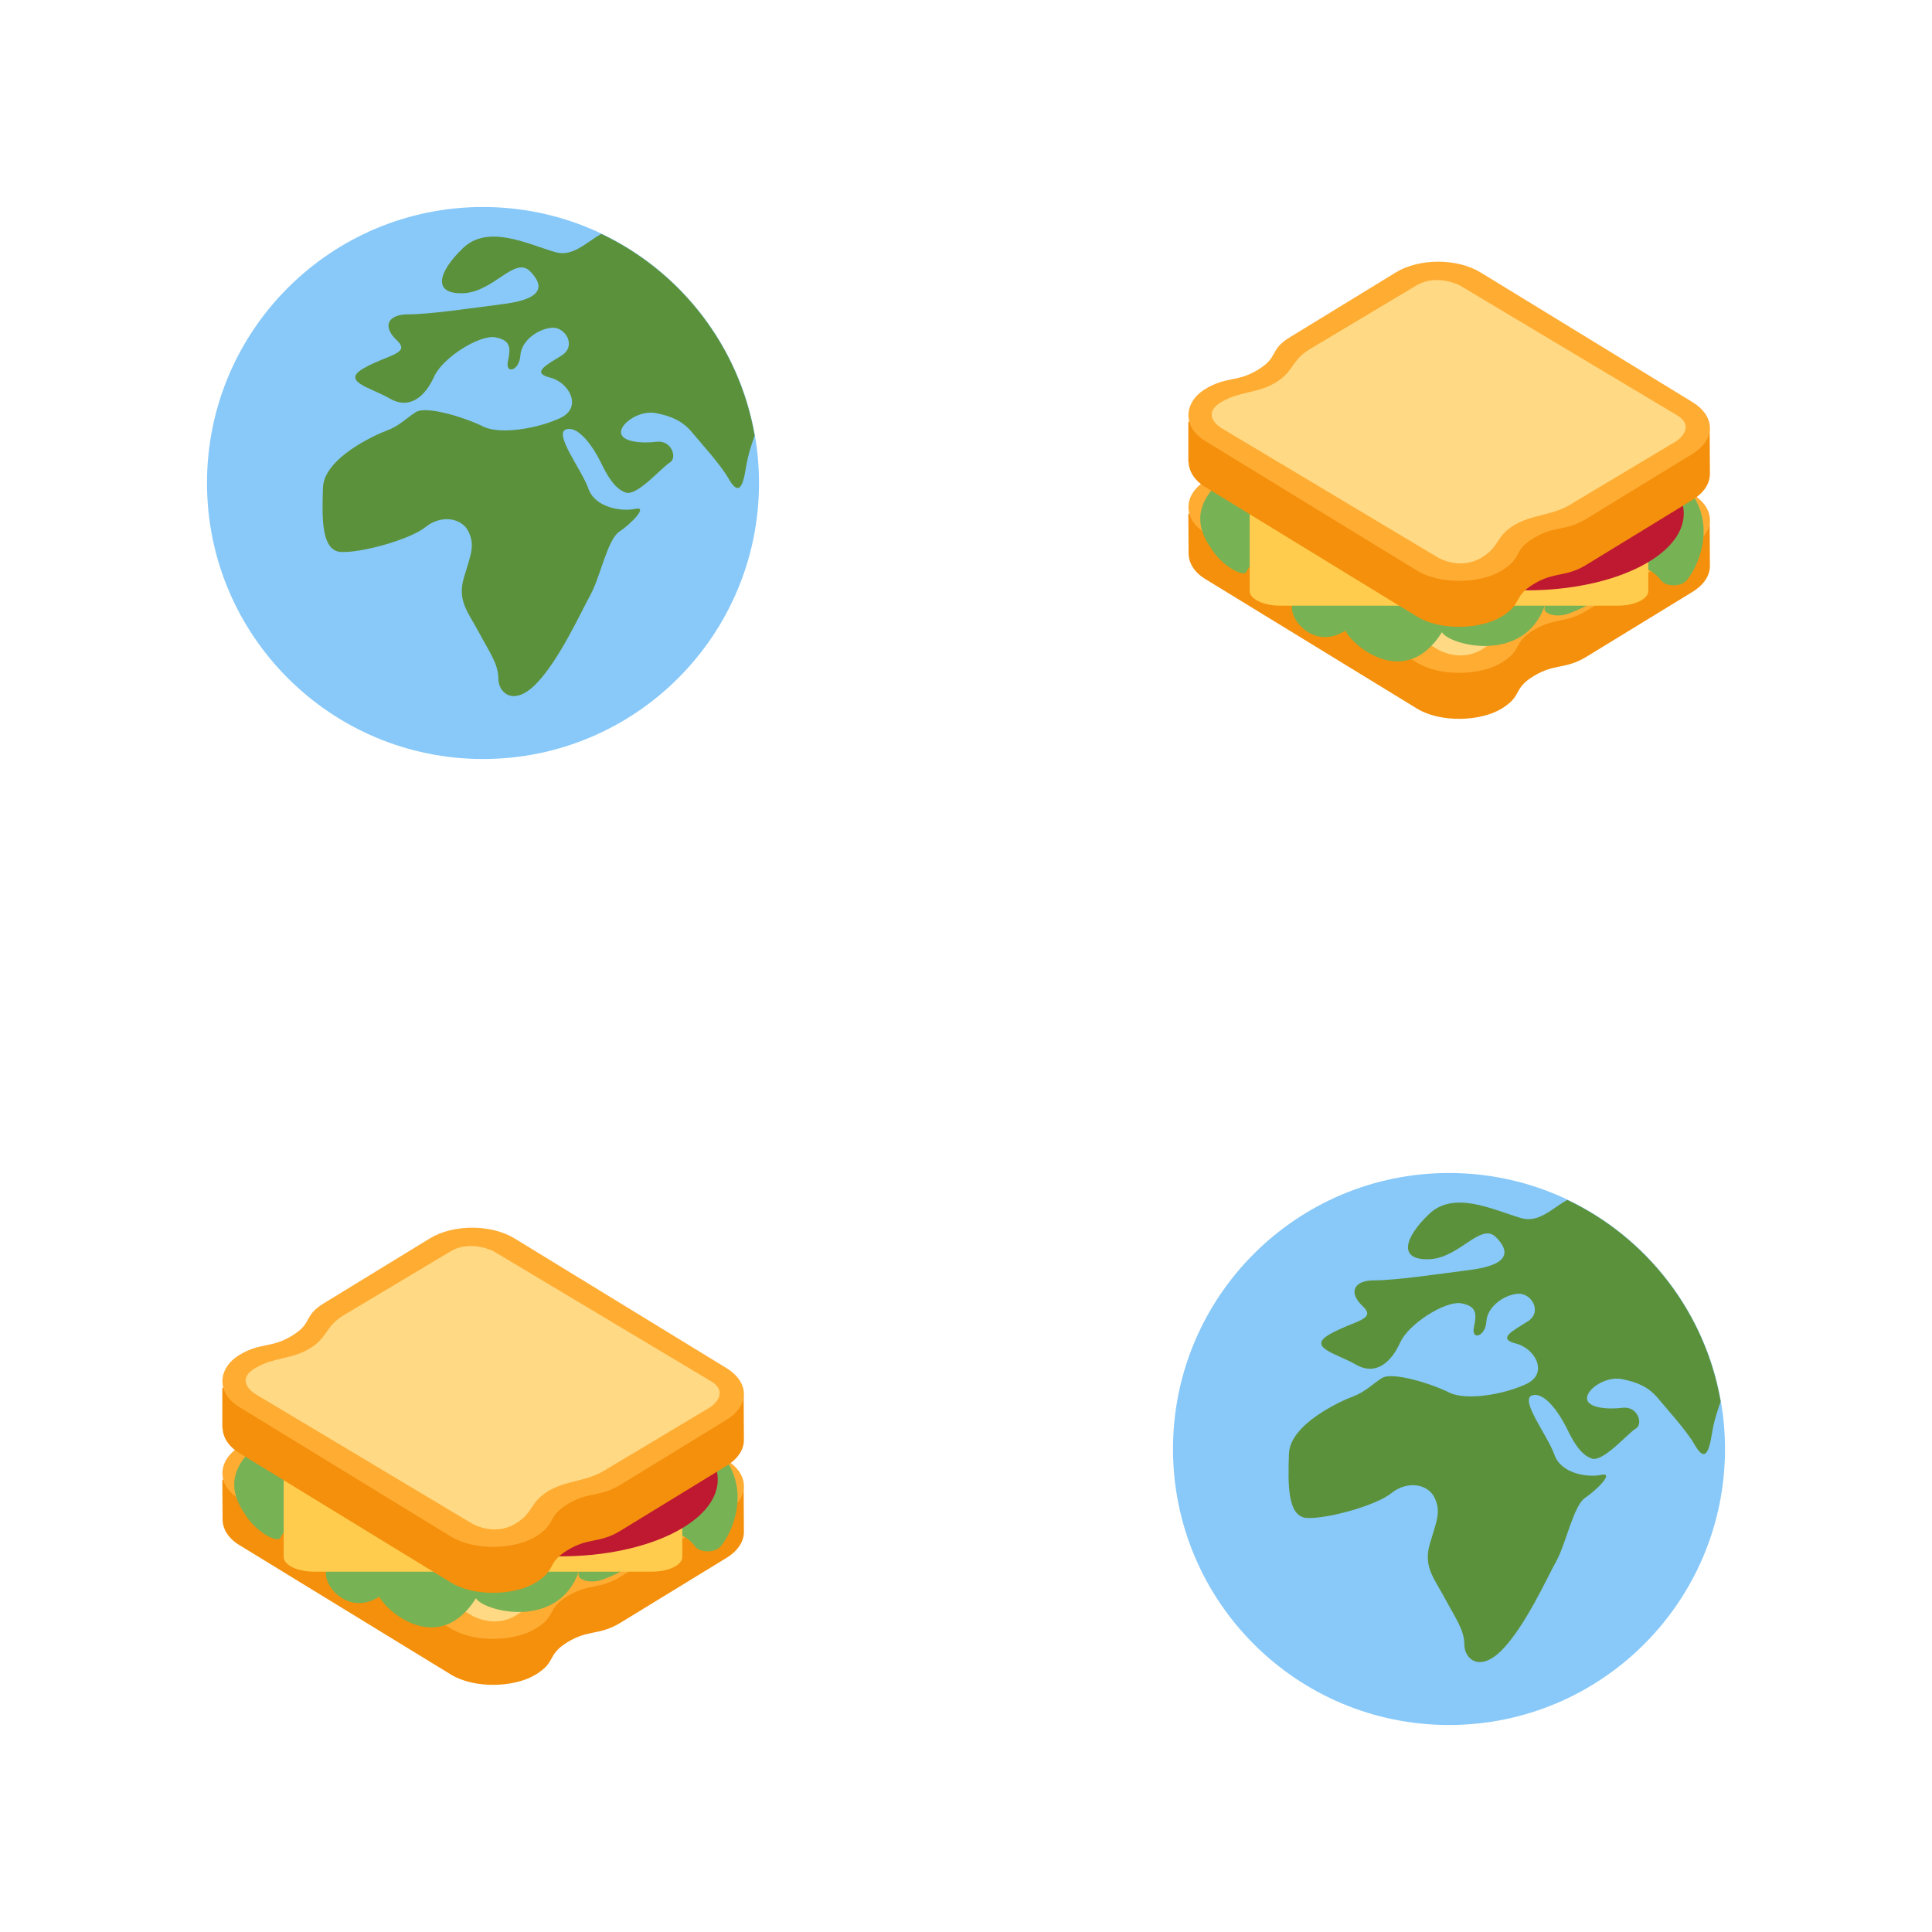 <svg width="280" height="280" viewBox="0 0 280 280" fill="none" xmlns="http://www.w3.org/2000/svg">
<g clip-path="url(#clip0_8_15)">
<path d="M70 110C92.091 110 110 92.091 110 70C110 47.909 92.091 30 70 30C47.909 30 30 47.909 30 70C30 92.091 47.909 110 70 110Z" fill="#88C9F9"/>
<path d="M87.147 33.902C84.876 35.164 82.987 37.298 80.418 36.527C76.251 35.278 70.696 32.5 67.084 35.971C63.473 39.442 62.64 42.638 67.084 42.5C71.529 42.362 74.584 37.082 76.807 39.304C79.029 41.527 78.471 43.333 73.196 44.027C67.92 44.72 62.222 45.556 59.167 45.556C56.111 45.556 55.416 47.36 57.5 49.307C59.584 51.253 56.249 51.389 52.778 53.333C49.307 55.278 53.611 56.111 56.529 57.778C59.447 59.444 61.667 57.36 62.918 54.582C64.169 51.804 69.542 48.471 71.784 48.889C74.029 49.307 74.029 50.418 73.611 52.36C73.193 54.302 75.278 53.749 75.416 51.527C75.553 49.304 78.056 47.638 79.998 47.5C81.94 47.362 83.609 50.14 81.387 51.527C79.164 52.913 76.942 54.027 79.72 54.722C82.498 55.418 84.442 59.029 81.249 60.556C78.056 62.082 72.5 63.056 70 61.804C67.5 60.553 61.804 58.749 60.278 59.72C58.751 60.691 57.918 61.698 56.111 62.376C54.307 63.053 46.944 66.387 46.804 70.693C46.664 75 46.529 79.862 49.444 80C52.36 80.138 59.444 78.196 61.667 76.389C63.889 74.582 66.944 75 67.916 77.082C68.887 79.164 68.193 80.416 67.222 83.749C66.251 87.082 67.858 88.749 69.416 91.664C70.973 94.58 72.222 96.247 72.222 98.331C72.222 100.416 74.444 102.498 77.778 99.024C81.111 95.551 84.167 88.747 85.556 86.247C86.945 83.747 88.056 78.191 89.722 77.08C91.389 75.969 94.029 73.329 92.082 73.747C90.136 74.164 86.249 73.609 85.278 70.831C84.307 68.053 80.14 62.776 82.082 62.22C84.024 61.664 86.249 65.309 87.082 67.029C87.916 68.749 89.027 70.831 90.693 71.387C92.36 71.942 95.971 67.669 97.082 67.029C98.193 66.387 97.36 63.749 95.138 64.027C92.916 64.304 90 64.027 90 62.64C90 61.253 92.778 59.444 95 59.862C97.222 60.28 98.889 60.973 100.278 62.64C101.667 64.307 104.444 67.362 105.556 69.307C106.667 71.251 107.5 71.529 108.056 68.058C108.424 65.751 108.916 64.482 109.367 63.12C107.116 50.167 98.656 39.38 87.147 33.902Z" fill="#5C913B"/>
</g>
<g clip-path="url(#clip1_8_15)">
<path d="M210 250C232.091 250 250 232.091 250 210C250 187.909 232.091 170 210 170C187.909 170 170 187.909 170 210C170 232.091 187.909 250 210 250Z" fill="#88C9F9"/>
<path d="M227.147 173.902C224.876 175.164 222.987 177.298 220.418 176.527C216.251 175.278 210.696 172.5 207.084 175.971C203.473 179.442 202.64 182.638 207.084 182.5C211.529 182.362 214.584 177.082 216.807 179.304C219.029 181.527 218.471 183.333 213.196 184.027C207.92 184.72 202.222 185.556 199.167 185.556C196.111 185.556 195.416 187.36 197.5 189.307C199.584 191.253 196.249 191.389 192.778 193.333C189.307 195.278 193.611 196.111 196.529 197.778C199.447 199.444 201.667 197.36 202.918 194.582C204.169 191.804 209.542 188.471 211.784 188.889C214.029 189.307 214.029 190.418 213.611 192.36C213.193 194.302 215.278 193.749 215.416 191.527C215.553 189.304 218.056 187.638 219.998 187.5C221.94 187.362 223.609 190.14 221.387 191.527C219.164 192.913 216.942 194.027 219.72 194.722C222.498 195.418 224.442 199.029 221.249 200.556C218.056 202.082 212.5 203.056 210 201.804C207.5 200.553 201.804 198.749 200.278 199.72C198.751 200.691 197.918 201.698 196.111 202.376C194.307 203.053 186.944 206.387 186.804 210.693C186.664 215 186.529 219.862 189.444 220C192.36 220.138 199.444 218.196 201.667 216.389C203.889 214.582 206.944 215 207.916 217.082C208.887 219.164 208.193 220.416 207.222 223.749C206.251 227.082 207.858 228.749 209.416 231.664C210.973 234.58 212.222 236.247 212.222 238.331C212.222 240.416 214.444 242.498 217.778 239.024C221.111 235.551 224.167 228.747 225.556 226.247C226.944 223.747 228.056 218.191 229.722 217.08C231.389 215.969 234.029 213.329 232.082 213.747C230.136 214.164 226.249 213.609 225.278 210.831C224.307 208.053 220.14 202.776 222.082 202.22C224.024 201.664 226.249 205.309 227.082 207.029C227.916 208.749 229.027 210.831 230.693 211.387C232.36 211.942 235.971 207.669 237.082 207.029C238.193 206.387 237.36 203.749 235.138 204.027C232.916 204.304 230 204.027 230 202.64C230 201.253 232.778 199.444 235 199.862C237.222 200.28 238.889 200.973 240.278 202.64C241.667 204.307 244.444 207.362 245.556 209.307C246.667 211.251 247.5 211.529 248.056 208.058C248.424 205.751 248.916 204.482 249.367 203.12C247.116 190.167 238.656 179.38 227.147 173.902Z" fill="#5C913B"/>
</g>
<path d="M247.778 75.591L172.222 74.444L172.26 80.278C172.298 81.596 173.049 82.918 174.66 83.904L190.009 93.3L205.36 102.693C208.751 104.771 214.571 104.578 217.638 102.693C220.711 100.816 219.176 99.878 222.244 97.996C225.313 96.12 226.847 97.058 229.92 95.182C232.993 93.298 245.273 85.789 245.273 85.789C246.964 84.753 247.809 83.396 247.813 82.036L247.778 75.591Z" fill="#F4900C"/>
<path d="M245.273 71.602C245.273 71.602 177.731 67.847 174.66 69.724C171.589 71.602 171.269 75.162 174.66 77.24L190.009 86.636L205.36 96.031C208.751 98.109 214.571 97.916 217.638 96.031C220.711 94.153 219.176 93.216 222.244 91.333C225.313 89.458 226.847 90.396 229.92 88.52C232.993 86.636 245.271 79.124 245.271 79.124C248.662 77.047 248.664 73.678 245.273 71.602Z" fill="#FFAC33"/>
<path d="M192.716 84.76L208.429 94.156C208.429 94.156 211.571 96.031 214.713 94.156C217.373 92.562 219.427 89.458 219.427 89.458L192.716 84.76Z" fill="#FFD983"/>
<path d="M244.976 71.256C240.662 65.502 185.656 61.451 177.027 69.551C175.284 71.189 171.993 74.484 175.498 79.416C177.027 81.998 180.2 83.68 180.622 82.882C181.607 81.011 183.571 79.376 186.518 79.533C186.351 79.929 187.942 86.66 187.762 86.811C185.707 88.558 189.978 94.629 194.982 91.396C196.229 93.858 203.773 99.936 208.98 91.622C210.016 93.498 220.891 96.351 223.911 87.698C223.887 87.847 223.893 87.973 223.853 88.133C223.656 88.911 225.458 89.584 227.293 88.94C230.38 87.86 234.838 85.178 235.627 82.233C237.829 81.849 239.48 82.46 240.751 84.14C241.38 84.971 243.538 85.171 244.46 84.084C246.087 82.176 248.756 76.3 244.976 71.256Z" fill="#77B255"/>
<path d="M238.889 85.647C238.889 86.822 236.898 87.778 234.444 87.778H185.556C183.102 87.778 181.111 86.822 181.111 85.647V71.089H238.889V85.647Z" fill="#FFCC4D"/>
<path d="M244.024 74.416C244.024 80.567 233.833 85.556 221.264 85.556C208.691 85.556 198.502 80.567 198.502 74.416C198.502 68.262 208.691 63.276 221.264 63.276C233.833 63.276 244.024 68.264 244.024 74.416Z" fill="#BE1931"/>
<path d="M247.778 62.258L172.222 61.111V66.944H172.26C172.298 68.262 173.049 69.584 174.66 70.571L190.009 79.967L205.36 89.36C208.751 91.438 214.571 91.244 217.638 89.36C220.711 87.482 219.176 86.544 222.244 84.662C225.313 82.787 226.847 83.724 229.92 81.849C232.993 79.964 245.273 72.456 245.273 72.456C246.964 71.42 247.809 70.062 247.813 68.702V68.691L247.778 62.258Z" fill="#F4900C"/>
<path d="M245.273 58.269L214.573 39.482C211.182 37.407 205.684 37.407 202.291 39.482L186.94 48.878C183.871 50.756 185.404 51.696 182.336 53.573C179.267 55.451 177.731 54.511 174.66 56.391C171.589 58.269 171.269 61.829 174.66 63.907L205.36 82.696C208.751 84.773 214.571 84.58 217.638 82.696C220.711 80.818 219.176 79.88 222.244 77.998C225.313 76.122 226.847 77.06 229.92 75.184C232.993 73.3 245.271 65.789 245.271 65.789C248.662 63.713 248.664 60.344 245.273 58.269Z" fill="#FFAC33"/>
<path d="M243 60.151L211.571 41.362C211.571 41.362 208.222 39.605 205.284 41.362L189.813 50.611C187.153 52.2 187.518 53.862 184.858 55.451C182.2 57.042 179.66 56.68 177 58.269C173.858 60.151 177 62.031 177 62.031L208.427 80.82C208.427 80.82 211.569 82.696 214.711 80.82C217.371 79.227 216.769 77.716 219.424 76.122C222.084 74.529 224.862 74.747 227.522 73.158C230.182 71.571 242.996 63.907 242.996 63.907C242.996 63.907 245.936 61.904 243 60.151Z" fill="#FFD983"/>
<path d="M107.778 215.591L32.222 214.444L32.26 220.278C32.298 221.596 33.049 222.918 34.66 223.904L50.009 233.3L65.36 242.693C68.751 244.771 74.571 244.578 77.638 242.693C80.711 240.816 79.176 239.878 82.244 237.996C85.313 236.12 86.847 237.058 89.92 235.182C92.993 233.298 105.273 225.789 105.273 225.789C106.964 224.753 107.809 223.396 107.813 222.036L107.778 215.591Z" fill="#F4900C"/>
<path d="M105.273 211.602C105.273 211.602 37.731 207.847 34.66 209.724C31.589 211.602 31.269 215.162 34.66 217.24L50.009 226.636L65.36 236.031C68.751 238.109 74.571 237.916 77.638 236.031C80.711 234.153 79.176 233.216 82.244 231.333C85.313 229.458 86.847 230.396 89.92 228.52C92.993 226.636 105.271 219.124 105.271 219.124C108.662 217.047 108.664 213.678 105.273 211.602Z" fill="#FFAC33"/>
<path d="M52.716 224.76L68.429 234.156C68.429 234.156 71.571 236.031 74.713 234.156C77.373 232.562 79.427 229.458 79.427 229.458L52.716 224.76Z" fill="#FFD983"/>
<path d="M104.976 211.256C100.662 205.502 45.656 201.451 37.027 209.551C35.284 211.189 31.993 214.484 35.498 219.416C37.027 221.998 40.2 223.68 40.622 222.882C41.607 221.011 43.571 219.376 46.518 219.533C46.351 219.929 47.942 226.66 47.762 226.811C45.707 228.558 49.978 234.629 54.982 231.396C56.229 233.858 63.773 239.936 68.98 231.622C70.016 233.498 80.891 236.351 83.911 227.698C83.887 227.847 83.893 227.973 83.853 228.133C83.656 228.911 85.458 229.584 87.293 228.94C90.38 227.86 94.838 225.178 95.627 222.233C97.829 221.849 99.48 222.46 100.751 224.14C101.38 224.971 103.538 225.171 104.46 224.084C106.087 222.176 108.756 216.3 104.976 211.256Z" fill="#77B255"/>
<path d="M98.889 225.647C98.889 226.822 96.898 227.778 94.444 227.778H45.556C43.102 227.778 41.111 226.822 41.111 225.647V211.089H98.889V225.647Z" fill="#FFCC4D"/>
<path d="M104.024 214.416C104.024 220.567 93.833 225.556 81.264 225.556C68.691 225.556 58.502 220.567 58.502 214.416C58.502 208.262 68.691 203.276 81.264 203.276C93.833 203.276 104.024 208.264 104.024 214.416Z" fill="#BE1931"/>
<path d="M107.778 202.258L32.222 201.111V206.944H32.26C32.298 208.262 33.049 209.584 34.66 210.571L50.009 219.967L65.36 229.36C68.751 231.438 74.571 231.244 77.638 229.36C80.711 227.482 79.176 226.544 82.244 224.662C85.313 222.787 86.847 223.724 89.92 221.849C92.993 219.964 105.273 212.456 105.273 212.456C106.964 211.42 107.809 210.062 107.813 208.702V208.691L107.778 202.258Z" fill="#F4900C"/>
<path d="M105.273 198.269L74.573 179.482C71.182 177.407 65.684 177.407 62.291 179.482L46.94 188.878C43.871 190.756 45.404 191.696 42.336 193.573C39.267 195.451 37.731 194.511 34.66 196.391C31.589 198.269 31.269 201.829 34.66 203.907L65.36 222.696C68.751 224.773 74.571 224.58 77.638 222.696C80.711 220.818 79.176 219.88 82.244 217.998C85.313 216.122 86.847 217.06 89.92 215.184C92.993 213.3 105.271 205.789 105.271 205.789C108.662 203.713 108.664 200.344 105.273 198.269Z" fill="#FFAC33"/>
<path d="M103 200.151L71.571 181.362C71.571 181.362 68.222 179.604 65.284 181.362L49.813 190.611C47.153 192.2 47.518 193.862 44.858 195.451C42.2 197.042 39.66 196.68 37 198.269C33.858 200.151 37 202.031 37 202.031L68.427 220.82C68.427 220.82 71.569 222.696 74.711 220.82C77.371 219.227 76.769 217.716 79.424 216.122C82.084 214.529 84.862 214.747 87.522 213.158C90.182 211.571 102.996 203.907 102.996 203.907C102.996 203.907 105.936 201.904 103 200.151Z" fill="#FFD983"/>
<defs>
<clipPath id="clip0_8_15">
<rect width="80" height="80" fill="white" transform="translate(30 30)"/>
</clipPath>
<clipPath id="clip1_8_15">
<rect width="80" height="80" fill="white" transform="translate(170 170)"/>
</clipPath>
</defs>
</svg>
